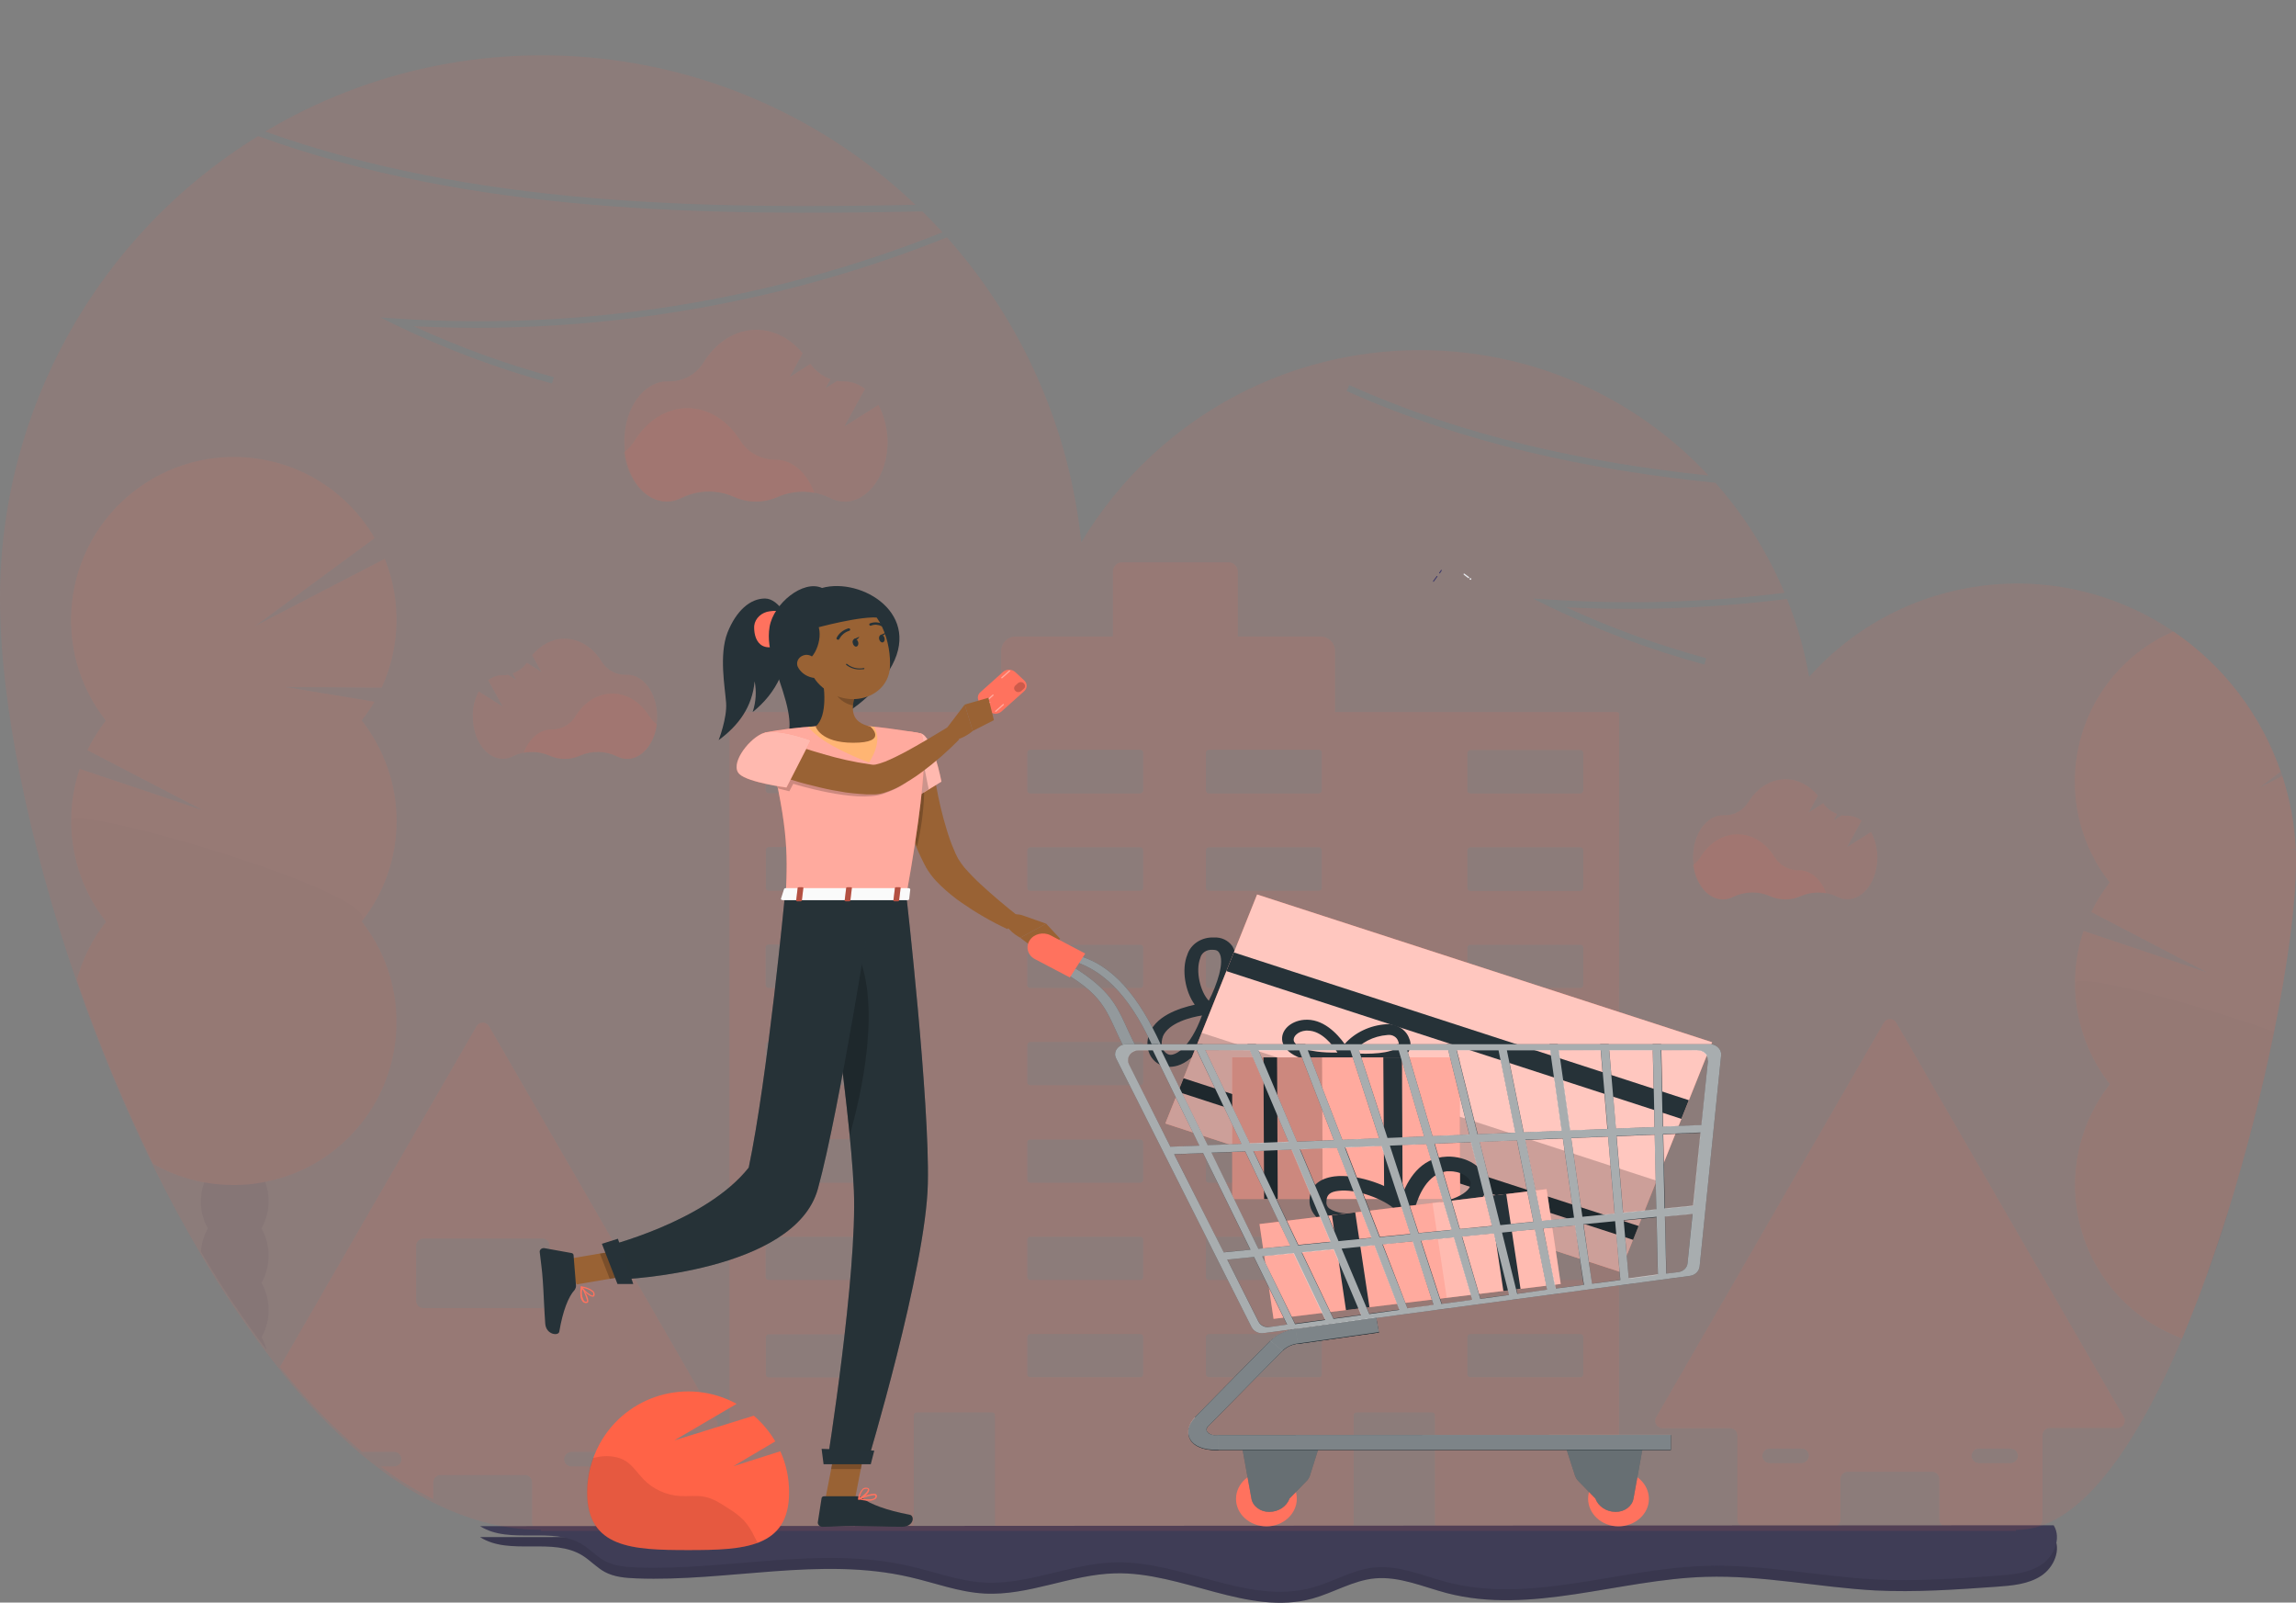 <?xml version="1.0" encoding="utf-8"?>
<!-- Generator: Adobe Illustrator 22.0.1, SVG Export Plug-In . SVG Version: 6.00 Build 0)  -->
<svg version="1.1" id="fbbf0112-9f0c-4059-91ae-024eb0aa32cc"
	 xmlns="http://www.w3.org/2000/svg" xmlns:xlink="http://www.w3.org/1999/xlink" x="0px" y="0px" viewBox="0 0 1046 729.9"
	 style="enable-background:new 0 0 1046 729.9;" xml:space="preserve">
<rect x="0" y="0" width="1046" height="729.9" fill="#808080" stroke="none"/>
<style type="text/css">
	.st0{opacity:0.1;fill:#FF6347;enable-background:new    ;}
	.st1{fill:#3F3D56;}
	.st2{opacity:0.1;enable-background:new    ;}
	.st3{opacity:0.1;}
	.st4{fill:#FF6347;}
	.st5{fill:#3A3768;}
	.st6{fill:#E6E8EC;}
	.st7{fill:#263238;}
	.st8{fill:#FF725E;}
	.st9{fill:#996234;}
	.st10{opacity:0.5;}
	.st11{fill:#FFFFFF;}
	.st12{opacity:0.2;enable-background:new    ;}
	.st13{opacity:0.4;}
	.st14{opacity:0.2;}
	.st15{fill:#FFB573;}
	.st16{opacity:0.3;fill:#263238;enable-background:new    ;}
	.st17{fill:#FAFAFA;}
	.st18{opacity:0.3;}
	.st19{opacity:0.3;enable-background:new    ;}
	.st20{opacity:0.4;fill:#FFFFFF;enable-background:new    ;}
	.st21{opacity:0.6;fill:#FFFFFF;enable-background:new    ;}
	.st22{opacity:0.2;fill:#FFFFFF;enable-background:new    ;}
	.st23{opacity:0.5;fill:#FFFFFF;enable-background:new    ;}
	.st24{opacity:0.3;fill:#FFFFFF;enable-background:new    ;}
</style>
<title>directions</title>
<path class="st0" d="M417.1,93.3C337,17,215.9,3.3,120.8,59.9C215.8,93.9,320.6,95.2,417.1,93.3z"/>
<path class="st0" d="M967.6,645.5L863.9,465.8c-0.9-1.6-2.9-2.1-4.5-1.2c-0.5,0.3-0.9,0.7-1.2,1.2L754.5,645.5
	c-0.9,1.6-0.4,3.6,1.1,4.5c0.5,0.3,1.1,0.5,1.7,0.5h30.9c1.8,0,3.3,1.5,3.3,3.3v38.3c0,1.8,1.5,3.3,3.3,3.3h40.4
	c1.8,0,3.3-1.5,3.3-3.3v-18.5c0-1.8,1.5-3.3,3.3-3.3h38.4c1.8,0,3.3,1.5,3.3,3.3v18.5c0,1.8,1.5,3.3,3.3,3.3h40.4
	c1.8,0,3.3-1.5,3.3-3.3v-38.4c0-1.8,1.5-3.3,3.3-3.3h30.9c1.8,0,3.3-1.5,3.3-3.3C968.1,646.5,967.9,646,967.6,645.5z M823,665.4
	c-0.6,0.6-1.5,1-2.3,1h-14.5c-1.8,0-3.3-1.5-3.3-3.3c0-1.8,1.5-3.3,3.3-3.3h14.6c1.8,0,3.3,1.5,3.3,3.3
	C824,663.9,823.7,664.8,823,665.4L823,665.4z M918.3,665.4c-0.6,0.6-1.5,1-2.3,1h-14.5c-1.8,0-3.3-1.5-3.3-3.3
	c0-1.8,1.5-3.3,3.3-3.3H916c1.8,0,3.3,1.5,3.3,3.3C919.3,663.9,919,664.8,918.3,665.4L918.3,665.4z"/>
<path class="st0" d="M326.5,647.1L222.8,467.4c-0.9-1.6-2.9-2.1-4.5-1.2c-0.5,0.3-0.9,0.7-1.2,1.2l-89.6,155.2
	c11.2,14.1,23.8,27.1,37.5,38.7h14.6c1.8,0,3.3,1.5,3.3,3.3c0,1.8-1.5,3.3-3.3,3.3h-6.2c7.5,5.7,15.6,10.7,24,14.9v-7.7
	c0-1.8,1.5-3.3,3.3-3.3h38.4c1.8,0,3.3,1.5,3.3,3.3v18.5c0,0.5,0.1,1,0.3,1.4c0.5,1.2,1.7,1.9,3,1.9h40.4c1,0,2-0.5,2.6-1.3
	c0.4-0.6,0.7-1.3,0.7-2v-38.3c0-1.8,1.5-3.3,3.3-3.3h30.9c1.8,0,3.3-1.5,3.3-3.3C327,648.2,326.8,647.6,326.5,647.1z M258,662.3
	c0.6-0.6,1.5-1,2.3-1h14.6c1.8,0,3.3,1.5,3.3,3.3c0,1.8-1.5,3.3-3.3,3.3h-14.6c-1.8,0-3.3-1.5-3.3-3.3
	C257,663.7,257.4,662.9,258,662.3L258,662.3z M192.9,595.8c-1.8,0-3.3-1.5-3.3-3.3v-25.1c0-1.8,1.5-3.3,3.3-3.3h54.2
	c1.8,0,3.3,1.5,3.3,3.3v25.1c0,1.8-1.5,3.3-3.3,3.3H192.9z"/>
<path class="st0" d="M736.5,324.3H608.2v-27.8c0-3.7-3-6.6-6.6-6.6l0,0h-37.7v-29.6c0-2.3-1.9-4.2-4.2-4.2h-48.5
	c-2.3,0-4.2,1.9-4.2,4.2v29.6h-44.3c-3.7,0-6.6,3-6.6,6.6v0v27.8H333.6c-0.7,0-1.3,0.6-1.3,1.4v368.5c0,0.7,0.6,1.3,1.3,1.3h81.3
	c0.7,0,1.4-0.6,1.4-1.3v-49.6c0-0.7,0.6-1.3,1.4-1.3H452c0.7,0,1.3,0.6,1.3,1.3v49.6c0,0.7,0.6,1.3,1.3,1.3h160.8
	c0.7,0,1.3-0.6,1.3-1.3v-49.6c0-0.7,0.6-1.3,1.3-1.3h34.4c0.7,0,1.3,0.6,1.3,1.3v49.6c0,0.7,0.6,1.3,1.3,1.3h81.3
	c0.7,0,1.3-0.6,1.3-1.3V325.7C737.9,324.9,737.3,324.3,736.5,324.3z M401.7,626.1c0,0.7-0.6,1.3-1.3,1.3h0h-50.2
	c-0.7,0-1.3-0.6-1.3-1.3c0,0,0,0,0,0v-17.1c0-0.7,0.6-1.3,1.4-1.3h50.2c0.7,0,1.3,0.6,1.3,1.3L401.7,626.1z M401.7,581.7
	c0,0.7-0.6,1.3-1.3,1.3c0,0,0,0,0,0h-50.2c-0.7,0-1.3-0.6-1.4-1.3c0,0,0,0,0,0v-17.1c0-0.7,0.6-1.3,1.3-1.3c0,0,0,0,0,0h50.2
	c0.7,0,1.3,0.6,1.3,1.3c0,0,0,0,0,0L401.7,581.7z M401.7,537.4c0,0.7-0.6,1.3-1.3,1.3h-50.2c-0.7,0-1.4-0.6-1.4-1.3v-17.2
	c0-0.7,0.6-1.3,1.4-1.3h50.2c0.7,0,1.3,0.6,1.3,1.3L401.7,537.4z M401.7,493c0,0.7-0.6,1.3-1.3,1.3c0,0,0,0,0,0h-50.2
	c-0.7,0-1.3-0.6-1.4-1.3c0,0,0,0,0,0v-17.1c0-0.7,0.6-1.3,1.3-1.3c0,0,0,0,0,0h50.2c0.7,0,1.3,0.6,1.3,1.3c0,0,0,0,0,0L401.7,493z
	 M401.7,448.7c0,0.7-0.6,1.3-1.3,1.3h-50.2c-0.7,0-1.4-0.6-1.4-1.3v-17.2c0-0.7,0.6-1.3,1.3-1.3c0,0,0,0,0,0h50.2
	c0.7,0,1.3,0.6,1.3,1.3l0,0L401.7,448.7z M401.7,404.4c0,0.7-0.6,1.3-1.3,1.3h-50.2c-0.7,0-1.3-0.6-1.3-1.3c0,0,0,0,0,0v-17.2
	c0-0.7,0.6-1.4,1.4-1.4l0,0h50.2c0.7,0,1.3,0.6,1.3,1.4L401.7,404.4z M401.7,360c0,0.7-0.6,1.3-1.3,1.3c0,0,0,0,0,0h-50.2
	c-0.7,0-1.3-0.6-1.4-1.3c0,0,0,0,0,0v-17.1c0-0.7,0.6-1.3,1.3-1.4c0,0,0,0,0,0h50.2c0.7,0,1.3,0.6,1.3,1.3c0,0,0,0,0,0L401.7,360z
	 M520.8,626c0,0.7-0.6,1.3-1.3,1.3c0,0,0,0,0,0h-50.2c-0.7,0-1.3-0.6-1.3-1.3v-17.1c0-0.7,0.6-1.3,1.3-1.3h50.2
	c0.7,0,1.3,0.6,1.3,1.3L520.8,626z M520.8,581.7c0,0.7-0.6,1.3-1.3,1.3c0,0,0,0,0,0h-50.2c-0.7,0-1.3-0.6-1.3-1.3v-17.1
	c0-0.7,0.6-1.3,1.3-1.3h50.2c0.7,0,1.3,0.6,1.3,1.3c0,0,0,0,0,0L520.8,581.7z M520.8,537.4c0,0.7-0.6,1.3-1.3,1.3h-50.2
	c-0.7,0-1.3-0.6-1.3-1.3v-17.1c0-0.7,0.6-1.3,1.3-1.3h50.2c0.7,0,1.3,0.6,1.3,1.3L520.8,537.4z M520.8,493c0,0.7-0.6,1.3-1.3,1.3
	c0,0,0,0,0,0h-50.2c-0.7,0-1.3-0.6-1.3-1.3v-17.1c0-0.7,0.6-1.3,1.3-1.3h50.2c0.7,0,1.3,0.6,1.3,1.3c0,0,0,0,0,0L520.8,493z
	 M520.8,448.7c0,0.7-0.6,1.3-1.3,1.3h-50.2c-0.7,0-1.3-0.6-1.3-1.3v-17.1c0-0.7,0.6-1.3,1.3-1.3h50.2c0.7,0,1.3,0.6,1.3,1.3
	c0,0,0,0,0,0L520.8,448.7z M520.8,404.4c0,0.7-0.6,1.3-1.3,1.3c0,0,0,0,0,0h-50.2c-0.7,0-1.3-0.6-1.3-1.3v-17.1
	c0-0.7,0.6-1.3,1.3-1.4h50.2c0.7,0,1.3,0.6,1.3,1.4L520.8,404.4z M520.8,360c0,0.7-0.6,1.3-1.3,1.4c0,0,0,0,0,0h-50.2
	c-0.7,0-1.3-0.6-1.3-1.4v-17.1c0-0.7,0.6-1.4,1.3-1.4h50.2c0.7,0,1.3,0.6,1.3,1.3c0,0,0,0,0,0L520.8,360z M602.2,626
	c0,0.7-0.6,1.3-1.3,1.3c0,0,0,0,0,0h-50.2c-0.7,0-1.3-0.6-1.3-1.3v-17.1c0-0.7,0.6-1.3,1.3-1.3h50.2c0.7,0,1.3,0.6,1.3,1.3
	L602.2,626z M602.2,581.7c0,0.7-0.6,1.3-1.3,1.3c0,0,0,0,0,0h-50.2c-0.7,0-1.3-0.6-1.3-1.3v-17.1c0-0.7,0.6-1.3,1.3-1.3h50.2
	c0.7,0,1.3,0.6,1.3,1.3c0,0,0,0,0,0L602.2,581.7z M602.2,537.4c0,0.7-0.6,1.3-1.3,1.3h-50.2c-0.7,0-1.3-0.6-1.3-1.3v-17.1
	c0-0.7,0.6-1.3,1.3-1.3h50.2c0.7,0,1.3,0.6,1.3,1.3L602.2,537.4z M602.2,493c0,0.7-0.6,1.3-1.3,1.3c0,0,0,0,0,0h-50.2
	c-0.7,0-1.3-0.6-1.3-1.3v-17.1c0-0.7,0.6-1.3,1.3-1.3h50.2c0.7,0,1.3,0.6,1.3,1.3c0,0,0,0,0,0L602.2,493z M602.2,448.7
	c0,0.7-0.6,1.3-1.3,1.3h-50.2c-0.7,0-1.3-0.6-1.3-1.3v-17.1c0-0.7,0.6-1.3,1.3-1.3h50.2c0.7,0,1.3,0.6,1.3,1.3c0,0,0,0,0,0
	L602.2,448.7z M602.2,404.4c0,0.7-0.6,1.3-1.3,1.3c0,0,0,0,0,0h-50.2c-0.7,0-1.3-0.6-1.3-1.3v-17.1c0-0.7,0.6-1.3,1.3-1.4h50.2
	c0.7,0,1.3,0.6,1.3,1.4L602.2,404.4z M602.2,360c0,0.7-0.6,1.3-1.3,1.4c0,0,0,0,0,0h-50.2c-0.7,0-1.3-0.6-1.3-1.4v-17.1
	c0-0.7,0.6-1.4,1.3-1.4h50.2c0.7,0,1.3,0.6,1.3,1.3c0,0,0,0,0,0L602.2,360z M721.3,626c0,0.7-0.6,1.3-1.3,1.3h-50.2
	c-0.7,0-1.3-0.6-1.3-1.3c0,0,0,0,0,0v-17.1c0-0.7,0.6-1.3,1.3-1.3H720c0.7,0,1.3,0.6,1.3,1.3L721.3,626z M721.3,581.7
	c0,0.7-0.6,1.3-1.3,1.3h-50.2c-0.7,0-1.3-0.6-1.3-1.3c0,0,0,0,0,0v-17.1c0-0.7,0.6-1.3,1.3-1.3c0,0,0,0,0,0H720
	c0.7,0,1.3,0.6,1.3,1.3L721.3,581.7z M721.3,537.4c0,0.7-0.6,1.3-1.3,1.3h-50.2c-0.7,0-1.3-0.6-1.3-1.3v-17.1c0-0.7,0.6-1.3,1.3-1.3
	H720c0.7,0,1.3,0.6,1.3,1.3L721.3,537.4z M721.3,493c0,0.7-0.6,1.3-1.3,1.3h-50.2c-0.7,0-1.3-0.6-1.3-1.3c0,0,0,0,0,0v-17.1
	c0-0.7,0.6-1.3,1.3-1.3c0,0,0,0,0,0H720c0.7,0,1.3,0.6,1.3,1.3L721.3,493z M721.3,448.7c0,0.7-0.6,1.3-1.3,1.3h-50.2
	c-0.7,0-1.3-0.6-1.3-1.3v-17.1c0-0.7,0.6-1.3,1.3-1.3c0,0,0,0,0,0H720c0.7,0,1.3,0.6,1.3,1.3L721.3,448.7z M721.3,404.4
	c0,0.7-0.6,1.4-1.3,1.4c0,0,0,0,0,0h-50.2c-0.7,0-1.3-0.6-1.3-1.3c0,0,0,0,0,0v-17.2c0-0.7,0.6-1.4,1.3-1.4H720
	c0.7,0,1.3,0.6,1.3,1.4L721.3,404.4z M721.3,360c0,0.7-0.6,1.4-1.3,1.4h-50.2c-0.7,0-1.3-0.6-1.3-1.3c0,0,0,0,0,0v-17.1
	c0-0.7,0.6-1.3,1.3-1.4c0,0,0,0,0,0H720c0.7,0,1.3,0.6,1.3,1.4L721.3,360z"/>
<path class="st0" d="M371,224.5c-5.6-1.1-11.5-0.4-16.8,1.8c-6.4,2.9-13.8,2.9-20.2-0.1c-7.6-3.3-16.2-3.2-23.7,0.5
	c-2.1,1.1-4.4,1.7-6.8,1.7c-9.6,0-17.6-9.7-19.2-22.4c1.9-1.4,3.5-3.2,4.8-5.2c5.6-9.1,14.4-14.9,24.1-14.9s18.4,5.8,24,14.7
	c3.4,5.5,9.5,8.8,16,8.8h0.2C361.1,209.4,367.7,215.5,371,224.5z"/>
<path class="st0" d="M400.2,184.4l-15.5,9.8l9.4-17.1c-2.7-2.1-6-3.3-9.4-3.4h-0.2c-1.1,0-2.2-0.1-3.2-0.2l-5.2,3.3l2.3-4.1
	c-3.7-1.3-6.9-3.8-9.2-7l-9.4,6l5.9-10.8c-5.5-6.6-12.9-10.7-21.1-10.7c-9.8,0-18.5,5.8-24.1,14.9c-3.4,5.5-9.5,8.8-16,8.6h-0.5
	c-10.8,0-19.6,12.2-19.6,27.4s8.8,27.4,19.6,27.4c2.4,0,4.7-0.6,6.8-1.7c7.4-3.6,16.1-3.8,23.7-0.5c6.4,2.9,13.7,2.9,20.1,0
	c7.5-3.3,16.1-3.1,23.5,0.5c2.1,1.1,4.4,1.7,6.7,1.7c10.8,0,19.6-12.3,19.6-27.4C404.3,195.3,402.9,189.5,400.2,184.4z"/>
<path class="st0" d="M832,406.9c-4-0.7-8-0.3-11.7,1.3c-4.5,2-9.6,2-14.1,0c-5.3-2.3-11.4-2.2-16.6,0.3c-1.5,0.8-3.1,1.2-4.8,1.2
	c-6.7,0-12.3-6.8-13.5-15.7c1.3-1,2.5-2.2,3.4-3.6c3.9-6.4,10-10.4,16.9-10.4s12.9,4,16.8,10.3c2.4,3.9,6.6,6.2,11.2,6.1h0.2
	C825.1,396.4,829.7,400.7,832,406.9z"/>
<path class="st0" d="M852.4,378.9l-10.9,6.9l6.6-12c-1.9-1.5-4.2-2.3-6.6-2.3h-0.2c-0.8,0-1.5,0-2.2-0.2l-3.7,2.3l1.6-2.9
	c-2.6-0.9-4.9-2.6-6.4-4.9L824,370l4.2-7.6c-3.8-4.6-9-7.5-14.8-7.5c-6.8,0-13,4.1-16.9,10.4c-2.4,3.9-6.6,6.2-11.2,6H785
	c-7.6,0-13.7,8.6-13.7,19.1s6.1,19.2,13.7,19.2c1.7,0,3.3-0.4,4.8-1.2c5.2-2.5,11.3-2.7,16.6-0.3c4.5,2,9.6,2,14.1,0
	c5.3-2.3,11.3-2.2,16.4,0.3c1.5,0.8,3.1,1.2,4.7,1.2c7.6,0,13.7-8.6,13.7-19.2C855.3,386.5,854.3,382.5,852.4,378.9z"/>
<path class="st0" d="M238.6,342.9c4-0.7,8-0.3,11.7,1.3c4.5,2,9.6,2,14.1,0c5.3-2.3,11.4-2.2,16.6,0.3c1.5,0.8,3.1,1.2,4.8,1.2
	c6.7,0,12.3-6.8,13.5-15.7c-1.3-1-2.5-2.2-3.4-3.6c-3.9-6.4-10-10.5-16.9-10.5s-12.9,4-16.8,10.3c-2.4,3.9-6.6,6.2-11.2,6.1h-0.2
	C245.5,332.4,240.9,336.7,238.6,342.9z"/>
<path class="st0" d="M218.1,314.9l10.9,6.9l-6.6-12c1.9-1.5,4.2-2.3,6.6-2.3h0.2c0.8,0,1.5,0,2.2-0.2l3.7,2.3l-1.6-2.9
	c2.6-0.9,4.9-2.6,6.5-4.9l6.6,4.2l-4.2-7.6c3.9-4.6,9-7.5,14.8-7.5c6.9,0,13,4.1,16.9,10.4c2.4,3.9,6.6,6.2,11.2,6h0.4
	c7.6,0,13.7,8.6,13.7,19.1s-6.1,19.2-13.7,19.2c-1.7,0-3.3-0.4-4.8-1.2c-5.2-2.5-11.3-2.7-16.6-0.3c-4.5,2-9.6,2-14.1,0
	c-5.3-2.3-11.3-2.2-16.4,0.3c-1.5,0.8-3.1,1.2-4.7,1.2c-7.6,0-13.7-8.6-13.7-19.2C215.2,322.5,216.2,318.5,218.1,314.9z"/>
<path class="st1" d="M218.7,700.1c13.5,8.6,33-0.1,46.7,8.4c3.5,2.2,6.4,5.4,10,7.4c4.4,2.4,9.5,2.8,14.5,3
	c41.6,1.6,83.9-10,124.5-0.6c11.4,2.6,22.5,6.9,34.1,7.5c20.1,1.1,39.3-8.7,59.5-9.2c30.5-0.8,60.5,19.6,89.9,11.5
	c9.7-2.7,18.6-8.3,28.5-9.2c11.1-1,21.8,3.8,32.7,6.7c38.4,10,78.3-6.2,118-7.4c25.9-0.8,51.5,4.8,77.3,6.2
	c18.4,0.9,36.8-0.4,55.2-1.7c7-0.5,14.3-1.1,20.2-4.9s9.5-12.1,5.8-18.1L218.7,700.1z"/>
<path class="st2" d="M218.7,700.1c13.5,8.6,33-0.1,46.7,8.4c3.5,2.2,6.4,5.4,10,7.4c4.4,2.4,9.5,2.8,14.5,3
	c41.6,1.6,83.9-10,124.5-0.6c11.4,2.6,22.5,6.9,34.1,7.5c20.1,1.1,39.3-8.7,59.5-9.2c30.5-0.8,60.5,19.6,89.9,11.5
	c9.7-2.7,18.6-8.3,28.5-9.2c11.1-1,21.8,3.8,32.7,6.7c38.4,10,78.3-6.2,118-7.4c25.9-0.8,51.5,4.8,77.3,6.2
	c18.4,0.9,36.8-0.4,55.2-1.7c7-0.5,14.3-1.1,20.2-4.9s9.5-12.1,5.8-18.1L218.7,700.1z"/>
<path class="st1" d="M218.7,695.1c13.5,8.6,33-0.1,46.7,8.4c3.5,2.2,6.4,5.4,10,7.4c4.4,2.4,9.5,2.8,14.5,3
	c41.6,1.6,83.9-10,124.5-0.6c11.4,2.6,22.5,6.9,34.1,7.5c20.1,1.1,39.3-8.7,59.5-9.2c30.5-0.8,60.5,19.6,89.9,11.5
	c9.7-2.7,18.6-8.3,28.5-9.2c11.1-1,21.8,3.8,32.7,6.7c38.4,10,78.3-6.2,118-7.4c25.9-0.8,51.5,4.8,77.3,6.2
	c18.4,0.9,36.8-0.4,55.2-1.7c7-0.5,14.3-1.1,20.2-4.9s9.5-12.1,5.8-18.1L218.7,695.1z"/>
<g class="st3">
	<path class="st1" d="M122.4,571.9c0,4.3-1.1,8.6-3.2,12.4c4.3,7.7,4.3,17.1,0,24.8c1.1,1.9,1.9,3.9,2.4,6
		c-10.9-14.4-21-29.4-30.1-45l0,0c0.2-3.7,1.3-7.3,3.2-10.6c-2.2-3.8-3.3-8-3.2-12.4c0-2.9,0.5-5.8,1.5-8.6c0.5-1.3,1.1-2.6,1.8-3.8
		c2.8-4.8,7.3-7.9,12.2-7.9s9.4,3.1,12.2,7.9c0.7,1.2,1.3,2.4,1.7,3.7c1,2.8,1.5,5.8,1.5,8.7c0,4.3-1.1,8.6-3.2,12.4
		C121.3,563.2,122.4,567.5,122.4,571.9z"/>
	<ellipse class="st1" cx="106.9" cy="522.3" rx="15.5" ry="20.3"/>
	<ellipse class="st1" cx="106.9" cy="497.6" rx="15.5" ry="20.3"/>
	<path class="st4" d="M180.7,373.9c0,16.6-5.6,32.8-15.9,45.8c25.3,32.2,19.7,78.8-12.4,104.1c-9.2,7.3-20,12.2-31.6,14.5
		c-1.8,0.4-3.6,0.6-5.4,0.9c-5.6,0.7-11.3,0.7-17,0.1c-1.9-0.2-3.7-0.5-5.6-0.8c-8.1-1.5-15.9-4.3-23-8.4
		c-13.3-27.2-24.9-55.2-34.8-83.8c2.6-9.6,7.1-18.6,13.3-26.5c-15.5-19.7-20-45.9-12-69.6l56.3,18.9l-52.8-27.4
		c2.3-4.8,5.2-9.3,8.4-13.5C22.9,296,28.5,249.4,60.7,224c32.2-25.3,78.8-19.8,104.1,12.4c2.2,2.8,4.2,5.7,5.9,8.7l-54.4,40l59-30.6
		c7.6,18.9,7.1,40.2-1.4,58.7l-44-0.3l40.7,6.7c-1.7,3-3.7,5.8-5.8,8.5C175,341.2,180.7,357.3,180.7,373.9z"/>
	<path class="st2" d="M180.7,465.6c0,35.4-25.1,65.9-59.8,72.7c-1.8,0.4-3.6,0.6-5.4,0.9c-5.6,0.7-11.3,0.7-17,0.1
		c-1.9-0.2-3.7-0.5-5.6-0.8c-8.1-1.5-15.9-4.3-23-8.4c-13.3-27.2-25-55.2-34.9-83.8c2.6-9.6,7.1-18.6,13.3-26.5
		c-10.3-13.1-15.9-29.2-15.9-45.9c0-8.3,142.3,33.2,132.4,45.8C175.1,432.8,180.7,449,180.7,465.6z"/>
</g>
<g class="st3">
	<path class="st1" d="M1014.9,552.6c-2.9,9.3-6,18.5-9.2,27.4c-0.9-2.6-1.3-5.4-1.3-8.2C1004.4,562.9,1008.8,555.3,1014.9,552.6z"/>
	<path class="st4" d="M1046,393c0,17.5-3.5,45.3-10,77c-5.7,27.9-12.7,55.4-21.2,82.6c-2.9,9.3-6,18.5-9.2,27.4
		c-3.7,10.2-7.5,20.1-11.5,29.6c-38.6-14.2-58.4-56.9-44.2-95.5c2.7-7.3,6.5-14.1,11.3-20.3c-15.5-19.7-20-46-12-69.8l56.3,18.9
		l-52.8-27.5c2.3-4.8,5.2-9.3,8.4-13.5c-25.4-32.3-19.7-79.1,12.6-104.5c5.1-4,10.6-7.3,16.5-9.8c22.7,15.5,39.8,37.9,48.8,63.9
		l-9.7,7.3l10.5-5.4c3.5,10.8,5.6,22,6.1,33.3h-2.9l3,0.5C1046,389.2,1046,391.1,1046,393z"/>
	<path class="st2" d="M1036.1,470c-5.7,27.9-12.7,55.4-21.2,82.6c-2.9,9.3-6,18.5-9.2,27.4c-3.7,10.2-7.5,20.1-11.5,29.6
		c-38.6-14.2-58.4-56.9-44.2-95.5c2.7-7.3,6.5-14.1,11.3-20.3c-10.3-13.1-15.9-29.3-15.9-45.9C945.4,442.9,997.1,456,1036.1,470z"/>
</g>
<path class="st0" d="M1045.9,387.3c0-0.1,0-0.3,0-0.5c-0.5-11.3-2.6-22.5-6.1-33.3c-0.2-0.6-0.4-1.2-0.6-1.8
	c-8.9-26-26-48.4-48.8-63.9c-52.7-35.9-123.8-27.1-166.2,20.5c-2.1-12.1-5.5-24-10.1-35.5c-33.4,4.2-67,5.5-100.6,3.8
	c20.6,9.5,41.9,17.2,63.8,23.2l-0.8,2.9c-24.6-6.7-48.4-15.6-71.3-26.7l-6.9-3.4l7.7,0.5c35.7,2.3,71.5,1.3,107-3.1
	c-7.7-18.3-18.3-35.2-31.5-50.1c-57.6-5.8-114.7-17.9-168-41.8l1.2-2.7c51.9,23.3,107.5,35.3,163.7,41.2
	c-67.7-72.6-181.5-76.5-254.1-8.8c-12.3,11.5-23,24.7-31.7,39.2c-5.3-51.6-26.7-100.2-61.2-138.9c-30.7,12.3-62.4,21.9-94.8,28.7
	c-48.7,10.3-98.5,14.3-148.1,11.8c20.6,9.5,41.9,17.2,63.8,23.2l-0.8,2.9c-24.5-6.7-48.4-15.6-71.3-26.7l-6.9-3.4l7.7,0.5
	c84.7,5.6,169.5-7.9,248.4-39.3c-3-3.2-6-6.4-9.2-9.5c-98.4,2-205.6,1-302.6-34.3C44.4,107-0.1,186.8,0,272.8
	c0,46.5,12.8,110.4,35,174.5c9.9,28.7,21.6,56.7,34.9,84c6.8,13.8,14,27.2,21.6,40l0,0c9.1,15.6,19.2,30.6,30.1,45
	c2,2.6,3.9,5.1,5.9,7.6c11.2,14.2,23.7,27.2,37.5,38.9l0,0c2.8,2.3,5.6,4.5,8.4,6.6c7.5,5.7,15.6,10.7,24,15
	c14.7,7.3,29.8,11.7,45.3,12.3c1.2,0,2.5,0.1,3.7,0.1v0.5h672v-0.5h0.5c3.9,0,7.7-0.7,11.4-2c23.8-8.4,45.6-42.3,63.8-85.1
	c4-9.5,7.9-19.4,11.5-29.6c3.2-9,6.3-18.2,9.2-27.4c8.4-27.1,15.5-54.7,21.2-82.6c6.4-31.7,10-59.5,10-77
	C1046,391.1,1046,389.2,1045.9,387.3z"/>
<path class="st4" d="M334.1,667.8l19.1-11.3c-2.6-4.4-5.9-8.4-9.8-11.7L307.3,656l28.3-16.6c-22.3-12.2-50.2-4-62.4,18.2
	c-3.7,6.8-5.7,14.4-5.7,22.1c0,25.4,20.6,26.3,46,26.3s46-0.9,46-26.3c0-6.4-1.3-12.8-4-18.7L334.1,667.8z"/>
<path class="st2" d="M338.9,692.5c-2-2-4.3-3.8-6.8-5.3c-3.5-2.3-7.1-4.7-11.2-5.5c-3.6-0.7-7.3-0.1-11-0.3
	c-6.4-0.4-12.4-3.1-16.8-7.7c-2.6-2.7-4.7-6-7.8-8.1c-3.4-2.2-7.7-2.7-11.7-2.2c-1.2,0.2-2.3,0.4-3.5,0.7c-1.8,5-2.7,10.3-2.7,15.6
	c0,25.4,20.6,26.3,46,26.3c12.3,0,23.5-0.2,31.8-3.3l-1.4-2.6C342.6,697.4,340.9,694.8,338.9,692.5z"/>
<path class="st5" d="M656.8,259.6L656.8,259.6c0.1,0.1,0.1,0.2,0,0.3l-0.8,1.2c-0.1,0.1-0.2,0.1-0.3,0l0,0c-0.1-0.1-0.1-0.2,0-0.3
	l0.8-1.2C656.6,259.6,656.7,259.6,656.8,259.6z"/>
<path class="st5" d="M654.8,262.4L654.8,262.4c0.1,0.1,0.1,0.2,0,0.3l-1.6,2.2c-0.1,0.1-0.2,0.1-0.3,0l0,0c-0.1-0.1-0.1-0.2,0-0.3
	l1.6-2.2C654.6,262.3,654.8,262.3,654.8,262.4z"/>
<path class="st6" d="M667.2,261.3l2,1.5c0.1,0.1,0.2,0.3,0.1,0.4l0,0c-0.1,0.1-0.3,0.2-0.4,0.1l-2-1.5c-0.1-0.1-0.2-0.3-0.1-0.4l0,0
	C666.8,261.2,667,261.2,667.2,261.3z"/>
<circle class="st6" cx="669.9" cy="263.7" r="0.4"/>
<g id="freepik--Character--inject-11">
	<path class="st7" d="M348.5,272.6c-6.7,0-13.1,5.5-17.1,15.6c-3.9,10.2-1.1,24.9-0.6,31.9c0.5,7-3.4,17-3.4,17
		c9.1-6.7,15.3-15.1,16.4-26.8c0.9,4.7,0.6,9.4-0.9,14c5.4-4.3,9.7-9.6,12.4-15.6c5-10.4,4.5-25.2,4.5-25.2S355.2,272.6,348.5,272.6
		z"/>
	<path class="st8" d="M343.6,285c-0.3,5.3,2.1,15.1,16.6,6.3c14.5-8.8-2.5-14.1-9.4-12.9C347,278.8,344,281.6,343.6,285z"/>
	<path class="st7" d="M350.6,285.5c-1.8,10.9,3.9,20.8,7.4,33.9c3.5,13,0.5,15.9,0.5,15.9s30.7-4.4,46.6-30
		c16-25.6-12.8-42.5-30.6-37.5C365.9,263.9,352.4,274.9,350.6,285.5z"/>
	<path class="st9" d="M425.1,348c0.2,1.5,0.4,3.2,0.6,4.9c0.2,1.6,0.5,3.4,0.8,5c0.6,3.4,1.3,6.7,2.1,10.1s1.7,6.6,2.7,9.9
		c1,3.3,2.1,6.5,3.5,9.6l0.5,1.2l0.3,0.6l0.2,0.4c0.1,0.3,0.3,0.6,0.4,0.8c0.1,0.3,0.3,0.6,0.5,0.9c0.8,1.3,1.7,2.6,2.7,3.8
		c2.3,2.6,4.7,5.1,7.3,7.5c5.3,4.9,11,9.7,16.8,14.3l-4.5,6.2c-7.3-3.4-14.2-7.4-20.7-11.9c-3.4-2.3-6.5-4.9-9.5-7.7
		c-1.6-1.5-3.1-3.1-4.4-4.8c-0.4-0.5-0.7-0.9-1-1.4c-0.4-0.5-0.7-1-1-1.5l-0.5-0.8l-0.3-0.6l-0.7-1.3c-3.5-6.9-6.2-14-8.3-21.3
		c-1-3.6-1.9-7.3-2.6-11c-0.3-1.9-0.6-3.7-0.9-5.6c-0.3-1.9-0.5-3.7-0.6-5.7L425.1,348z"/>
	<path class="st8" d="M419.4,334c5.6,1.3,9.5,22,9.5,22l-15.4,9.5c0,0-14.7-20.8-10.5-26.5C407.2,333.3,411.3,332.2,419.4,334z"/>
	<g class="st10">
		<path class="st11" d="M419.4,334c5.6,1.3,9.5,22,9.5,22l-15.4,9.5c0,0-14.7-20.8-10.5-26.5C407.2,333.3,411.3,332.2,419.4,334z"/>
	</g>
	<path class="st12" d="M418.9,338.7l4.2,20.8l-2.1,1.3v1.3c-0.3,7.9-1.4,15.7-3.2,23.4l-3.5-8.4l-3.1-11l3.4-1.4L418.9,338.7z"/>
	<path class="st9" d="M466.1,417l10.5,3.7l-11.8,6.4c0,0-7.5-3.9-7.3-9l1.2-0.6C460.9,416.3,463.7,416.1,466.1,417z"/>
	<polygon class="st9" points="483,427.6 474.2,434.3 464.8,427.1 476.6,420.7 	"/>
	<path class="st8" d="M419.4,334c0,0,6.4,2-6.5,73.7H358c0.9-20.2,1.1-32.7-9.6-74.1c7.6-1.4,15.3-2.3,23-2.8
		c8.3-0.5,16.6-0.5,24.9,0C407.3,331.8,419.4,334,419.4,334z"/>
	<g class="st13">
		<path class="st11" d="M419.4,334c0,0,6.4,2-6.5,73.7H358c0.9-20.2,1.1-32.7-9.6-74.1c7.6-1.4,15.3-2.3,23-2.8
			c8.3-0.5,16.6-0.5,24.9,0C407.3,331.8,419.4,334,419.4,334z"/>
	</g>
	<path class="st12" d="M354.5,359.1l5.1,1.3l1.8-3.4c0,0,28.5,8.9,40.9,4.6c8-2.8,10.8-5.5,10.8-5.5l-60.2-4L354.5,359.1z"/>
	<polygon class="st9" points="376,682.8 389.5,682.8 395,654.5 381.5,654.5 	"/>
	<path class="st7" d="M390.6,681.5h-15.2c-0.5,0-1,0.3-1.1,0.8l-1.7,10.9c-0.2,1,0.6,2,1.8,2.2c0.1,0,0.2,0,0.3,0
		c5.3,0,7.9-0.4,14.5-0.4c4.2,0,15.9,0.4,21.6,0.4c5.7,0,6-5.1,3.6-5.5c-10.6-2-18.1-4.9-21.6-7.6
		C392.1,681.8,391.4,681.5,390.6,681.5z"/>
	<g class="st14">
		<polygon points="395,654.5 392.2,669.1 378.6,669.1 381.5,654.5 		"/>
	</g>
	<path class="st15" d="M371.7,330.9c8.3-0.5,16.6-0.5,24.9,0l1.6,0.1c2.1,3.4,2.5,8.7-2.3,16.3c0,0-21.9-8-27.6-16.3
		C369.4,331,370.5,331,371.7,330.9z"/>
	<path class="st7" d="M412.9,407.8c0,0,10.7,94.1,9.8,131.4c-0.9,38.7-27.6,127.2-27.6,127.2h-18.3c0,0,13.8-86.1,12.2-124.2
		c-1.8-41.5-16.3-134.3-16.3-134.3L412.9,407.8z"/>
	<path class="st16" d="M412.9,407.8c0,0,10.7,94.1,9.8,131.4c-0.9,38.7-27.6,127.2-27.6,127.2h-18.3c0,0,13.8-86.1,12.2-124.2
		c-1.8-41.5-16.3-134.3-16.3-134.3L412.9,407.8z"/>
	<polygon class="st7" points="375.2,666.9 396.7,666.9 398.3,660.7 374.3,659.9 	"/>
	<path class="st12" d="M389.2,431.2c13.5,24.5,2.7,69.2-2.1,85.9c-2.5-25-6.6-55.5-9.8-78C379.4,426.4,383,419.9,389.2,431.2z"/>
	<polygon class="st9" points="258.2,573.5 262.7,585 293.9,579.7 289.3,568.2 	"/>
	<path class="st7" d="M262.4,585.4l-1.1-13.7c0-0.5-0.4-0.9-1-1l-12.2-2.2c-1-0.2-2,0.4-2.2,1.3c0,0.2-0.1,0.4,0,0.6
		c0.5,4.8,1,7.1,1.4,13.1c0.3,3.8,0.7,14.3,1.1,19.4c0.4,5.1,6.1,5.7,6.4,3.6c1.6-9.5,4.2-16,7-19
		C262.2,586.9,262.5,586.1,262.4,585.4z"/>
	<g class="st14">
		<polygon points="293.9,579.7 277.8,582.5 273.3,571 289.3,568.2 		"/>
	</g>
	<path class="st7" d="M397.7,407.8c0,0-15,97.1-25.1,133.7c-10.5,38-89.4,41.2-89.4,41.2l-8-14.8c0,0,46.1-11.1,65.9-36.1
		c8.6-40.9,16.5-124,16.5-124H397.7z"/>
	<path class="st16" d="M397.7,407.8c0,0-15,97.1-25.1,133.7c-10.5,38-89.4,41.2-89.4,41.2l-8-14.8c0,0,46.1-11.1,65.9-36.1
		c8.6-40.9,16.5-124,16.5-124H397.7z"/>
	<polygon class="st7" points="274.2,566.5 281.3,584.8 288.5,584.8 281.5,564.2 	"/>
	<path class="st8" d="M264.4,589.9c0,1.1,0.4,2.1,1.1,3c0.4,0.4,1,0.6,1.6,0.6c0.3,0,0.7-0.2,0.8-0.4c0.8-1.5-2.3-6.5-2.7-7
		c-0.1-0.1-0.2-0.2-0.3-0.2c-0.1,0-0.2,0.1-0.3,0.2C264.4,587.3,264.3,588.6,264.4,589.9z M267.4,592.2c0.1,0.2,0.1,0.4,0,0.5
		c-0.1,0.1-0.2,0.2-0.3,0.2c-0.4,0-0.8-0.1-1-0.4c-1-1.7-1.3-3.6-0.8-5.5C266.2,588.6,266.9,590.4,267.4,592.2z"/>
	<path class="st8" d="M264.6,586.1c0,0,0,0.1,0,0.1c0.9,1.5,4,4.5,5.5,4.4c0.4,0,0.8-0.2,0.8-1c0-0.6-0.2-1.2-0.7-1.6
		c-1.5-1.2-3.4-1.9-5.4-2.1C264.7,585.8,264.5,585.9,264.6,586.1C264.5,586.1,264.5,586.1,264.6,586.1L264.6,586.1z M270.3,589.3
		c0,0.1,0,0.1,0,0.2c0,0.5-0.3,0.5-0.3,0.6c-0.9,0-3.4-2-4.5-3.5c1.6,0.2,3.1,0.8,4.3,1.8C270.1,588.5,270.3,588.9,270.3,589.3
		L270.3,589.3z"/>
	<path class="st8" d="M395.6,683.5c1.2,0.1,2.3-0.2,3.3-0.8c0.4-0.4,0.7-0.9,0.6-1.4c0-0.3-0.2-0.6-0.5-0.8c-1.7-0.8-7,1.7-7.6,1.9
		c-0.1,0.1-0.2,0.2-0.2,0.3c0,0.1,0.1,0.2,0.3,0.2C392.8,683.3,394.2,683.5,395.6,683.5z M398,681c0.2,0,0.4,0,0.6,0.1
		c0.1,0,0.2,0.2,0.2,0.3c0.1,0.3-0.1,0.7-0.4,0.9c-0.8,0.7-3,0.8-6,0.3C394.2,681.8,396.1,681.3,398,681z"/>
	<path class="st8" d="M391.4,683.1h0.1c1.6-0.6,4.8-3.3,4.5-4.7c0-0.3-0.3-0.7-1.2-0.8c-0.6-0.1-1.3,0.1-1.8,0.5
		c-1.2,1.3-2,3-2.1,4.7c0,0.1,0,0.2,0.1,0.3C391.2,683.1,391.3,683.1,391.4,683.1z M394.6,678.1h0.2c0.6,0,0.6,0.3,0.6,0.3
		c0.1,0.8-2.1,2.9-3.7,3.8c0.1-1.4,0.7-2.7,1.7-3.8C393.8,678.2,394.2,678.1,394.6,678.1z"/>
	<path class="st9" d="M374.1,305.5c1.6,7.2,3.1,20.5-2.5,25.4c0,0,2.1,7.4,17.1,7.4c16.4,0,7.8-7.4,7.8-7.4
		c-8.9-1.9-8.7-7.9-7.1-13.6L374.1,305.5z"/>
	<path class="st12" d="M380.3,310.3l9.1,7c-0.4,1.3-0.6,2.6-0.8,4c-3.4-0.4-8.1-3.8-8.4-7.1C380,312.9,380,311.6,380.3,310.3z"/>
	<path class="st9" d="M365.4,293c3.1,11.8,4.2,16.9,11.9,22c11.8,7.7,27.1,1.7,28.1-10.7c0.8-11.2-4.3-28.6-18.1-31.4
		c-9.9-2-19.7,3.6-21.9,12.5C364.7,287.9,364.7,290.5,365.4,293z"/>
	<path class="st7" d="M370.8,282.3c4.7,3.3,2.7,15.1-3.2,18.8C358.4,299.1,356.7,272.5,370.8,282.3z"/>
	<path class="st7" d="M387.4,270.5c5.3,0.8,12,8,13.5,10.9c-8-1.3-29.9,4.8-29.9,4.8s-9.8-1-4.3-7.8
		C372.1,271.6,387.4,270.5,387.4,270.5z"/>
	<path class="st7" d="M388.5,292.9c0.2,1,0.9,1.7,1.6,1.6c0.7-0.1,1.1-1,0.9-1.9s-0.9-1.7-1.6-1.6S388.2,291.9,388.5,292.9z"/>
	<path class="st7" d="M400.5,291c0.2,1,0.9,1.7,1.6,1.6c0.7-0.1,1.1-1,0.9-1.9c-0.2-0.9-0.9-1.7-1.6-1.6
		C400.8,289.2,400.3,290.1,400.5,291z"/>
	<path class="st7" d="M401.2,289.2l2.5-1.1C403.6,288.1,402.7,290.1,401.2,289.2z"/>
	<path class="st9" d="M395.8,293.4c1.4,2.1,3.1,4,5,5.7c-1,0.9-2.3,1.3-3.7,1.2L395.8,293.4z"/>
	<path class="st7" d="M391.9,304.9c0.5,0,1.1-0.1,1.6-0.1c0.2,0,0.3-0.2,0.3-0.3c0-0.2-0.2-0.3-0.4-0.2c-2.7,0.5-5.5-0.2-7.5-1.9
		c-0.1-0.1-0.3-0.1-0.4,0c0,0,0,0,0,0c-0.1,0.1-0.1,0.3,0,0.4C387.2,304.2,389.6,305,391.9,304.9z"/>
	<path class="st9" d="M363.9,304.5c1.3,2,3.4,3.5,6,4.1c3.3,0.8,4.9-1.9,3.9-4.8c-0.9-2.5-3.7-6-7-5.5c-2.4,0.4-4,2.4-3.6,4.6
		C363.3,303.5,363.6,304,363.9,304.5z"/>
	<path class="st7" d="M381.8,291.4c0.3,0,0.5-0.2,0.6-0.4c0.9-1.7,2.5-3.1,4.5-3.7c0.3-0.1,0.5-0.4,0.4-0.7
		c-0.1-0.3-0.5-0.5-0.8-0.4c0,0,0,0,0,0c-2.4,0.7-4.4,2.3-5.4,4.4c-0.1,0.3,0.1,0.6,0.4,0.7L381.8,291.4z"/>
	<path class="st7" d="M401.9,285.4c0.4,0,0.6-0.3,0.6-0.6c0-0.2-0.1-0.4-0.3-0.5c-1.8-1-3.9-1.1-5.8-0.4c-0.3,0.1-0.5,0.5-0.3,0.8
		c0,0,0,0,0,0c0.2,0.3,0.5,0.4,0.9,0.2l0,0c1.5-0.6,3.2-0.4,4.6,0.3C401.7,285.4,401.8,285.4,401.9,285.4z"/>
	<path class="st7" d="M389,291.1l2.5-1.1C391.5,290,390.6,292,389,291.1z"/>
	<path class="st17" d="M357.2,404.9l-1.4,4.4c-0.2,0.3,0.3,0.7,0.9,0.7h56.6c0.5,0,0.9-0.2,0.9-0.5l0.5-4.4c0-0.3-0.4-0.6-0.9-0.6
		h-55.7C357.7,404.5,357.4,404.6,357.2,404.9z"/>
	<path class="st8" d="M364.7,410.5h-1.5c-0.3,0-0.5-0.2-0.5-0.3l0.7-5.8c0-0.2,0.3-0.3,0.6-0.3h1.5c0.3,0,0.5,0.1,0.5,0.3l-0.7,5.8
		C365.2,410.3,365,410.5,364.7,410.5z"/>
	<g class="st18">
		<path d="M364.7,410.5h-1.5c-0.3,0-0.5-0.2-0.5-0.3l0.7-5.8c0-0.2,0.3-0.3,0.6-0.3h1.5c0.3,0,0.5,0.1,0.5,0.3l-0.7,5.8
			C365.2,410.3,365,410.5,364.7,410.5z"/>
	</g>
	<path class="st8" d="M409,410.5h-1.5c-0.3,0-0.5-0.2-0.5-0.3l0.7-5.8c0-0.2,0.3-0.3,0.6-0.3h1.5c0.3,0,0.5,0.1,0.5,0.3l-0.7,5.8
		C409.6,410.3,409.4,410.5,409,410.5z"/>
	<path class="st19" d="M409,410.5h-1.5c-0.3,0-0.5-0.2-0.5-0.3l0.7-5.8c0-0.2,0.3-0.3,0.6-0.3h1.5c0.3,0,0.5,0.1,0.5,0.3l-0.7,5.8
		C409.6,410.3,409.4,410.5,409,410.5z"/>
	<path class="st8" d="M386.8,410.5h-1.5c-0.3,0-0.5-0.2-0.5-0.3l0.7-5.8c0-0.2,0.3-0.3,0.6-0.3h1.5c0.3,0,0.5,0.1,0.5,0.3l-0.7,5.8
		C387.4,410.3,387.1,410.5,386.8,410.5z"/>
	<path class="st19" d="M386.8,410.5h-1.5c-0.3,0-0.5-0.2-0.5-0.3l0.7-5.8c0-0.2,0.3-0.3,0.6-0.3h1.5c0.3,0,0.5,0.1,0.5,0.3l-0.7,5.8
		C387.4,410.3,387.1,410.5,386.8,410.5z"/>
	<path class="st8" d="M446.6,315.3L457,306c1.5-1.3,3.9-1.3,5.4,0l4.2,3.9c1.5,1.4,1.5,3.5,0,4.9l-10.4,9.3c-1.5,1.3-3.9,1.3-5.4,0
		l-4.2-3.9C445.1,318.8,445.1,316.6,446.6,315.3z"/>
	<path class="st20" d="M452.6,316.8l-3.5,3.1c-0.1,0.1-0.3,0.1-0.4,0c0,0,0,0,0,0l0,0c-0.1-0.1-0.1-0.3,0-0.4l3.5-3.1
		c0.1-0.1,0.3-0.1,0.4,0c0,0,0,0,0,0l0,0C452.7,316.5,452.7,316.7,452.6,316.8C452.6,316.8,452.6,316.8,452.6,316.8z"/>
	<path class="st20" d="M460.1,305.8l-3.5,3.1c-0.1,0.1-0.3,0.1-0.4,0l0,0c-0.1-0.1-0.1-0.3,0-0.4c0,0,0,0,0,0l3.5-3.1
		c0.1-0.1,0.3-0.1,0.4,0c0,0,0,0,0,0l0,0C460.3,305.5,460.3,305.7,460.1,305.8z"/>
	<path class="st20" d="M457.3,321.1l-3.5,3.1c-0.1,0.1-0.3,0.1-0.4,0l0,0c-0.1-0.1-0.1-0.3,0-0.4l3.5-3.1c0.1-0.1,0.3-0.1,0.4,0l0,0
		C457.4,320.8,457.4,321,457.3,321.1z"/>
	<path class="st20" d="M451.1,320.1l-0.9,0.8c-0.1,0.1-0.3,0.1-0.5,0l0,0c-0.1-0.1-0.1-0.3,0-0.4l0.9-0.8c0.1-0.1,0.3-0.1,0.5,0l0,0
		C451.2,319.8,451.2,320,451.1,320.1z"/>
	<path class="st12" d="M466.4,313.7l-1.1,1c-0.8,0.7-2,0.7-2.7,0l0,0c-0.8-0.7-0.8-1.8,0-2.5l1.1-1c0.8-0.7,2-0.7,2.7,0l0,0
		C467.2,312,467.2,313.1,466.4,313.7z"/>
	<path class="st9" d="M354.4,336.8c3.2,1.2,6.8,2.4,10.3,3.5s7,2.2,10.5,3.2c6.8,2,13.8,3.6,21,4.6l1.3,0.2h0.3c0.1,0,0,0,0,0l0,0
		c0.4,0,0.8,0,1.2-0.1c1.4-0.3,2.8-0.8,4.2-1.3c3.2-1.3,6.4-2.9,9.4-4.5c6.3-3.4,12.7-7.3,19-11.1l5.4,5.5
		c-5.3,5.4-11,10.4-17.1,14.9c-3.2,2.4-6.6,4.5-10.2,6.5c-2,1.1-4.2,2-6.4,2.7c-1.4,0.5-2.9,0.8-4.5,0.9c-0.5,0-0.9,0-1.4,0h-1.1
		h-1.6c-2.1-0.1-4.2-0.3-6.3-0.5c-2.1-0.2-4.2-0.5-6.1-0.9c-4-0.6-7.9-1.5-11.8-2.5c-3.9-0.9-7.7-2-11.5-3.2
		c-3.8-1.2-7.4-2.4-11.3-4L354.4,336.8z"/>
	<path class="st9" d="M431.2,331.8l8.3-10.9l3.7,12c0,0-6.3,5.5-11.6,4L431.2,331.8z"/>
	<polygon class="st9" points="450.3,317.8 452.8,328 443.2,332.9 439.5,320.9 	"/>
	<path class="st8" d="M336.9,352.6c4,3.8,21.4,6.1,21.4,6.1l11-21.5c0,0-16-6.1-22.5-2.9S332.4,348.4,336.9,352.6z"/>
	<g class="st10">
		<path class="st11" d="M336.9,352.6c4,3.8,21.4,6.1,21.4,6.1l11-21.5c0,0-16-6.1-22.5-2.9S332.4,348.4,336.9,352.6z"/>
	</g>
	<path class="st7" d="M560.6,461.2l-6.1,0.5c-8.4,24.4-19.8,24.6-23.2,24.1c-6.3-1-9.9-7.2-8.1-13.8c2.5-9.1,13.9-12.8,21.1-14.4
		c-4.4-6-6.1-16.1-3.4-22.7l0,0c1.5-4.9,6.6-8.2,12.2-7.9c3.3-0.2,6.4,1.3,8.2,3.8c5,7.3-2.9,23.2-5.4,27.9L560.6,461.2z
		 M550.7,455.8c3.7-7.2,7.4-17.9,4.7-21.9c-0.4-0.6-0.9-1.3-3-1.3c-2.7-0.2-5.1,1.4-5.6,3.8l0,0
		C544.5,442.3,546.9,451.9,550.7,455.8z M529.8,472.1c-0.1,0.3-0.2,0.6-0.3,0.9c-1,3.8,0.9,7,3.4,7.4c2.5,0.4,9.2-2.9,14.7-17.9
		c-5,0.8-15.3,3.3-17.9,9.7H529.8z"/>
	<polygon class="st8" points="780,474.7 738.1,579.3 530.9,511.7 572.7,407.4 	"/>
	<polygon class="st21" points="780,474.7 738.1,579.3 530.9,511.7 572.7,407.4 	"/>
	<polygon class="st7" points="562.1,433.8 558.7,442.3 766,509.6 769.4,501.1 	"/>
	<polygon class="st7" points="746.5,558.4 744,564.7 536.7,497.3 539.2,491.1 	"/>
	<polygon class="st12" points="754.8,537.8 738.1,579.3 530.9,511.7 547.4,470.4 	"/>
	<path class="st7" d="M614.1,488.3L612,484c-23.8,1-27.2-7.1-27.8-9.7c-0.9-4.8,3.5-9.2,9.8-9.8c8.7-0.8,15.2,6.3,18.6,11
		c4.6-5.2,11.5-8.5,18.9-9l0,0c4.7-0.3,9.1,2.4,10.5,6.5c1.1,2.3,0.7,5-1,7c-5,5.7-21.2,4.6-26,4.1L614.1,488.3z M616.2,479.7
		c7.3,0.6,17.9,0.2,20.5-2.9c0.4-0.5,0.9-1,0.3-2.5c-0.6-2-2.7-3.2-4.9-2.9l0,0C625.6,471.9,619.8,474.9,616.2,479.7L616.2,479.7z
		 M595.7,469.4h-0.8c-3.6,0.3-5.9,2.7-5.5,4.6s5.2,5.7,19.9,5.4C607.2,476.1,602.2,469.4,595.7,469.4z"/>
	<polygon class="st8" points="665.2,546.1 561.4,546.1 561.4,481.6 664.9,481.6 	"/>
	<polygon class="st20" points="665.2,546.1 561.4,546.1 561.4,481.6 664.9,481.6 	"/>
	<polygon class="st7" points="638.7,481.6 630.2,481.6 630.6,546.1 639,546.1 	"/>
	<polygon class="st7" points="582.1,546.1 575.9,546.1 575.6,481.6 581.8,481.6 	"/>
	<polygon class="st12" points="602.6,546.1 561.4,546.1 561.4,481.6 602.3,481.6 	"/>
	<path class="st7" d="M639.5,556.9c-6.5,1.4-28.4,5.7-38.1-1.2c-3.2-2.2-5-5.7-4.8-9.3c0.2-6.2,4.4-9.7,11.4-10.6l0,0
		c9.1-1.1,22.6,3,30.6,9c2.5-6.9,8.2-17.6,20.6-18c9-0.3,17.2,4.9,18.2,11.6c0.5,3.6-0.4,15.1-33.9,17.9l-1,6.1L639.5,556.9z
		 M609.7,542.4L609.7,542.4c-3.6,0.4-5.4,1.7-5.4,4.8c-0.2,1.3,0.4,2.7,1.6,3.4c5.2,3.6,19.9,2.4,29.8,0.4
		C630.7,546.2,617.8,541.3,609.7,542.4z M644.9,549.4c20.6-2,25.5-7.7,25.1-10.7c-0.4-2.6-4.7-5.4-9.8-5.2c-0.4,0-0.8,0-1.2,0
		C650.2,534.7,646.3,544.6,644.9,549.4z"/>
	<polygon class="st8" points="573.8,557.5 704.6,541.6 711,584.8 580.2,600.7 	"/>
	<polygon class="st20" points="573.8,557.5 704.6,541.6 711,584.8 580.2,600.7 	"/>
	<polygon class="st22" points="652.6,547.9 704.6,541.6 711.1,584.8 659.1,591.1 	"/>
	<polygon class="st7" points="606.8,553.5 617.4,552.2 623.9,595.4 613.2,596.7 	"/>
	<polygon class="st7" points="678.4,544.7 686.2,543.8 692.7,587 684.9,588 	"/>
	<path class="st7" d="M528.7,475.5l-3,2.3c-9.1-20.2-20.7-36-38.5-40.5l3-2.3C507.2,439.1,519.1,454.7,528.7,475.5z"/>
	<path class="st23" d="M528.7,475.5l-3,2.3c-9.1-20.2-20.7-36-38.5-40.5l3-2.3C507.2,439.1,519.1,454.7,528.7,475.5z"/>
	<path class="st7" d="M517,475.7l-4.2,2.7c-8.6-15.8-7.6-23.8-29.1-36l4.1-2.7C509.3,452.8,509.3,460.8,517,475.7z"/>
	<path class="st23" d="M517,475.7l-4.2,2.7c-8.6-15.8-7.6-23.8-29.1-36l4.1-2.7C509.3,452.8,509.3,460.8,517,475.7z"/>
	<path class="st7" d="M778.9,475.6H513.1c-2.8,0-5.1,2.1-5.1,4.6c0,0.7,0.2,1.3,0.5,1.9l61.7,122.4c1,1.9,3.2,3,5.4,2.7l194.3-26.1
		c2.3-0.3,4.1-2,4.4-4.2l9.8-96.2c0.3-2.5-1.8-4.8-4.6-5.1C779.2,475.6,779,475.6,778.9,475.6z M778.1,483.2l-9.3,92.2
		c-0.2,2-1.9,3.7-4.2,4l-186.1,25c-2.2,0.3-4.3-0.8-5.2-2.6l-59.1-117.2c-1.1-2.2,0-4.9,2.4-5.9c0.6-0.3,1.3-0.4,2-0.4h254.6
		c2.7,0,5,1.9,5,4.4C778.2,482.9,778.2,483.1,778.1,483.2L778.1,483.2z"/>
	<polygon class="st7" points="590.8,604.5 586.9,604.5 523.8,475.6 527.6,475.6 	"/>
	<polygon class="st7" points="608.2,602 604.4,602 543.9,475.6 547.8,475.6 	"/>
	<polygon class="st7" points="624.3,599.5 620.5,599.5 568.3,475.6 572.2,475.6 	"/>
	<polygon class="st7" points="641.6,596.9 637.7,596.9 590.8,475.6 594.7,475.6 	"/>
	<polygon class="st7" points="657.2,595 653.3,595 614.3,475.6 618.2,475.6 	"/>
	<polygon class="st7" points="674.8,592.7 671,592.7 636.4,475.6 640.3,475.6 	"/>
	<polygon class="st7" points="691.5,589.9 687.6,589.9 659.1,475.6 663,475.6 	"/>
	<polygon class="st7" points="708.9,588.2 705,588.2 682.2,475.6 686,475.6 	"/>
	<polygon class="st7" points="725.5,586.3 721.6,586.3 705.9,475.6 709.7,475.6 	"/>
	<polygon class="st7" points="742.1,583.5 738.2,583.5 729,475.6 732.9,475.6 	"/>
	<polygon class="st7" points="759.2,582.1 755.3,582.1 752.9,475.6 756.8,475.6 	"/>
	<polygon class="st7" points="778.2,512.3 778.2,515.8 531.4,525.9 531.4,522.4 	"/>
	<polygon class="st7" points="775.1,548.9 775.1,552.4 555.1,574.1 555.1,570.6 	"/>
	<path class="st8" d="M590.8,682.6c0,6.9-6.2,12.6-13.8,12.6c-7.7,0-13.9-5.6-13.9-12.5c0-6.9,6.2-12.6,13.8-12.6c0,0,0.1,0,0.1,0
		C584.6,670.1,590.8,675.7,590.8,682.6z"/>
	<path class="st7" d="M587.5,682.5c-1.3,3.6-5,6.1-9.2,6.1c-4,0.1-7.6-2.5-8.2-6.1l-4.3-23.8H601l-4.2,13.3
		c-0.3,0.9-0.8,1.8-1.5,2.5L587.5,682.5z"/>
	<path class="st24" d="M587.5,682.5c-1.3,3.6-5,6.1-9.2,6.1c-4,0.1-7.6-2.5-8.2-6.1l-4.3-23.8H601l-4.2,13.3
		c-0.3,0.9-0.8,1.8-1.5,2.5L587.5,682.5z"/>
	<path class="st8" d="M723.5,682.6c0,6.9,6.2,12.6,13.8,12.6s13.9-5.6,13.9-12.5c0-6.9-6.2-12.6-13.8-12.6c0,0,0,0-0.1,0
		C729.7,670.1,723.5,675.7,723.5,682.6z"/>
	<path class="st7" d="M726.8,682.5c1.3,3.6,5,6.1,9.2,6.1c4,0.1,7.6-2.5,8.2-6.1l4.3-23.8h-35.3l4.3,13.3c0.3,0.9,0.8,1.8,1.5,2.5
		L726.8,682.5z"/>
	<path class="st24" d="M726.8,682.5c1.3,3.6,5,6.1,9.2,6.1c4,0.1,7.6-2.5,8.2-6.1l4.3-23.8h-35.3l4.3,13.3c0.3,0.9,0.8,1.8,1.5,2.5
		L726.8,682.5z"/>
	<path class="st21" d="M778.9,475.6H513.1c-2.8,0-5.1,2.1-5.1,4.6c0,0.7,0.2,1.3,0.5,1.9l61.7,122.4c1,1.9,3.2,3,5.4,2.7l194.3-26.1
		c2.3-0.3,4.1-2,4.4-4.2l9.8-96.2c0.3-2.5-1.8-4.8-4.6-5.1C779.2,475.6,779,475.6,778.9,475.6z M773.2,478.4c2.7,0,4.9,2,4.9,4.4
		c0,0.1,0,0.3,0,0.4l-3,29.2l-17.6,0.7l-0.8-34.8L773.2,478.4z M534.9,525.7l13.2-0.5l21.6,44l-12.2,1.2L534.9,525.7z M551.9,525
		l15.4-0.6l20.5,43l-14.5,1.4L551.9,525z M717.1,554.6l-14.7,1.4l-7.5-36.9l17.1-0.7L717.1,554.6z M715.8,518.3l16.8-0.7l3,35.1
		l-14.7,1.5L715.8,518.3z M698.6,556.5l-15.1,1.5l-9.4-37.9l17-0.7L698.6,556.5z M679.7,558.4l-14.7,1.4l-11.5-38.9l16.6-0.7
		L679.7,558.4z M661.3,560.2l-15.1,1.5l-13-39.9l16.6-0.7L661.3,560.2z M642.5,562.1l-14,1.4l-15.8-40.8l16.6-0.7L642.5,562.1z
		 M624.8,563.8l-15,1.5l-17.6-41.8l16.8-0.7L624.8,563.8z M606.1,565.7l-14.7,1.5l-20.4-42.9l17.4-0.7L606.1,565.7z M589.3,570.9
		l14.5,30.3l-13.8,1.9l-15-30.9L589.3,570.9z M593,570.5l14.5-1.4l12.6,29.9l-12.6,1.7L593,570.5z M611.2,568.7l14.9-1.5l11.4,29.4
		l-13.7,1.9L611.2,568.7z M629.8,566.8l13.7-1.4l9.6,28.9l-11.9,1.6L629.8,566.8z M647.3,565.1l15-1.5l8.4,28.4l-14,1.9L647.3,565.1
		z M666,563.2l14.5-1.4l7,28l-13.1,1.8L666,563.2z M684.3,561.4l14.9-1.5l5.6,27.5l-13.6,1.9L684.3,561.4z M703,559.5l14.5-1.4
		l4.1,27.1l-12.8,1.7L703,559.5z M721.3,557.6l14.5-1.4l2.4,26.8l-12.9,1.7L721.3,557.6z M739.7,555.7l15-1.5l0.6,26.2l-13.3,1.8
		L739.7,555.7z M739.4,552.3l-3-34.9l17.4-0.7l0.8,34.1L739.4,552.3z M757.6,516.5l17.1-0.7l-3.4,33.3l-13,1.3L757.6,516.5z
		 M753,478.4l0.8,34.9l-17.6,0.7l-3.1-35.6H753z M729.3,478.4l3.1,35.8l-17,0.6l-5.2-36.5L729.3,478.4z M706.2,478.4l5.2,36.6
		l-17.3,0.7l-7.6-37.3H706.2z M682.7,478.4l7.6,37.5l-17.2,0.7l-9.5-38.2L682.7,478.4z M659.8,478.4l9.6,38.3l-16.8,0.7l-11.5-39
		L659.8,478.4z M637.2,478.4l11.6,39.2l-16.7,0.7l-13-39.9H637.2z M615.2,478.4l13.1,40l-16.8,0.7l-15.7-40.7H615.2z M591.9,478.4
		l15.8,40.9l-16.8,0.7l-17.5-41.5L591.9,478.4z M569.4,478.4L587,520l-17.6,0.7l-20.3-42.4L569.4,478.4z M545.3,478.4l20.3,42.6
		l-15.4,0.6L529,478.4L545.3,478.4z M518.7,478.4h6.5l21.2,43.4l-13.2,0.5l-18.9-37.6c-1.1-2.2-0.1-4.9,2.4-5.9
		C517.3,478.5,518,478.4,518.7,478.4L518.7,478.4z M573.3,601.9l-14.2-28.2l12.2-1.2l15.1,30.8l-7.9,1.1
		C576.3,604.8,574.2,603.7,573.3,601.9z M768.8,575.4c-0.2,2-1.9,3.7-4.2,4l-5.5,0.7l-0.6-26l12.6-1.2L768.8,575.4z"/>
	<path class="st8" d="M471.6,436.9l15.8,8.3l7-10.9l-15.8-8.3c-3.3-1.7-7.6-0.7-9.5,2.3c0,0,0,0,0,0l0,0
		C467.1,431.3,468.2,435.2,471.6,436.9C471.6,436.9,471.6,436.9,471.6,436.9z"/>
	<rect x="555" y="653.6" class="st7" width="206.2" height="6.8"/>
	<polygon class="st7" points="591.3,612.1 590.2,605.4 627,600.2 628.2,606.9 	"/>
	<path class="st7" d="M550.1,650c-1.5,1.7,0.8,4.2,5,3.7v6.8c-14.1,0.4-16.8-8.5-10.5-14.9L550.1,650z"/>
	<path class="st7" d="M584.4,615.2c1.8-1.8,4.3-2.9,6.9-3.2l-1.1-6.7c-4.3,0.6-8.3,2.5-11.4,5.4L584.4,615.2z"/>
	<rect x="555" y="653.6" class="st7" width="206.2" height="6.8"/>
	<polygon class="st7" points="591.3,612.1 590.2,605.4 627,600.2 628.2,606.9 	"/>
	<path class="st7" d="M550.1,650c-1.5,1.7,0.8,4.2,5,3.7v6.8c-14.1,0.4-16.8-8.5-10.5-14.9L550.1,650z"/>
	<path class="st7" d="M584.4,615.2c1.8-1.8,4.3-2.9,6.9-3.2l-1.1-6.7c-4.3,0.6-8.3,2.5-11.4,5.4L584.4,615.2z"/>
	<polygon class="st7" points="550,650 544.4,645.5 578.7,610.7 584.3,615.2 	"/>
	<polygon class="st7" points="550,650 544.4,645.5 578.7,610.7 584.3,615.2 	"/>
	<path class="st20" d="M555.1,653.6c-4.2,0.6-6.5-1.9-5-3.7l0,0l34.3-34.8l0,0c1.8-1.8,4.3-2.9,6.9-3.2l36.9-5.2l-1.2-6.7l-36.8,5.2
		c-4.3,0.6-8.3,2.5-11.4,5.4l-34.3,34.8l0,0c-6.3,6.4-3.5,15.4,10.5,14.9h206.2v-6.8L555.1,653.6z"/>
</g>
</svg>
